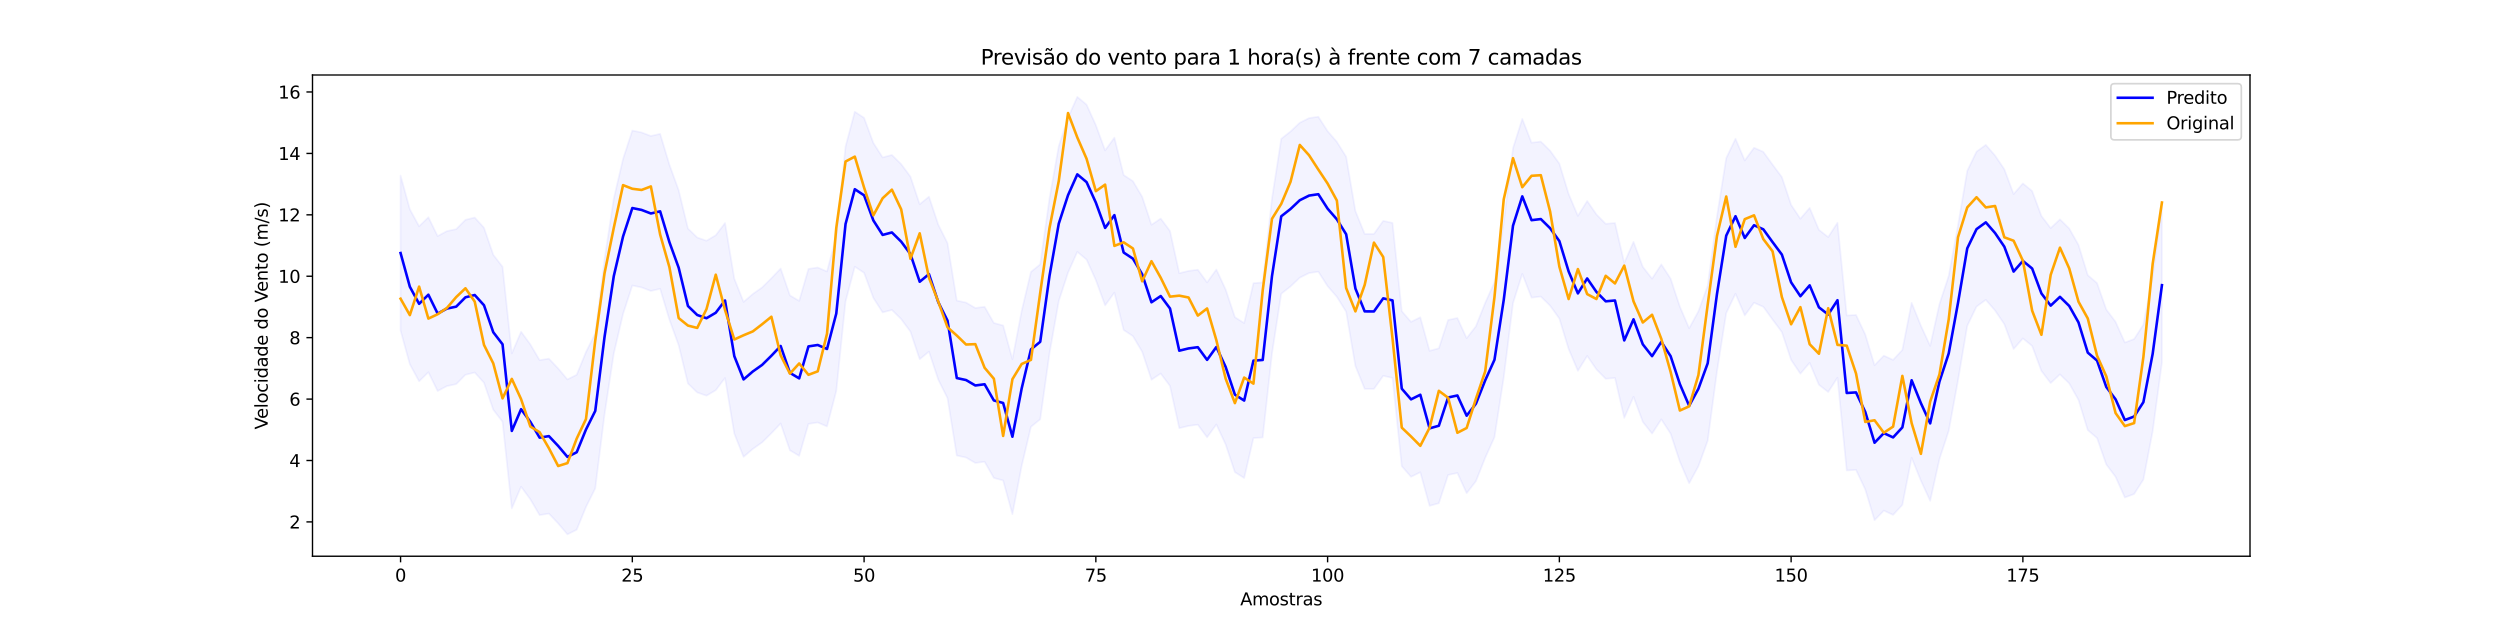 <?xml version="1.0" encoding="utf-8" standalone="no"?>
<!DOCTYPE svg PUBLIC "-//W3C//DTD SVG 1.1//EN"
  "http://www.w3.org/Graphics/SVG/1.1/DTD/svg11.dtd">
<svg xmlns:xlink="http://www.w3.org/1999/xlink" width="1440pt" height="360pt" viewBox="0 0 1440 360" xmlns="http://www.w3.org/2000/svg" version="1.1">
 <defs>
  <style type="text/css">*{stroke-linejoin: round; stroke-linecap: butt}</style>
 </defs>
 <g id="figure_1">
  <g id="patch_1">
   <path d="M 0 360 
L 1440 360 
L 1440 0 
L 0 0 
z
" style="fill: #ffffff"/>
  </g>
  <g id="axes_1">
   <g id="patch_2">
    <path d="M 180 320.4 
L 1296 320.4 
L 1296 43.2 
L 180 43.2 
z
" style="fill: #ffffff"/>
   </g>
   <g id="PolyCollection_1">
    <defs>
     <path id="m74718c15d7" d="M 230.727 -258.875 
L 230.727 -169.617 
L 236.067 -150.208 
L 241.407 -140.365 
L 246.746 -145.618 
L 252.086 -134.752 
L 257.426 -137.624 
L 262.766 -138.741 
L 268.105 -144.123 
L 273.445 -145.442 
L 278.785 -139.539 
L 284.124 -124.002 
L 289.464 -117.064 
L 294.804 -67.169 
L 300.144 -79.665 
L 305.483 -72.385 
L 310.823 -63.281 
L 316.163 -64.17 
L 321.502 -58.518 
L 326.842 -52.2 
L 332.182 -54.873 
L 337.522 -67.971 
L 342.861 -78.677 
L 348.201 -121.207 
L 353.541 -156.329 
L 358.88 -179.168 
L 364.22 -195.54 
L 369.56 -194.452 
L 374.9 -192.411 
L 380.239 -193.639 
L 385.579 -175.902 
L 390.919 -161.15 
L 396.258 -139.112 
L 401.598 -133.936 
L 406.938 -132.074 
L 412.278 -135.239 
L 417.617 -142.282 
L 422.957 -110.237 
L 428.297 -96.828 
L 433.636 -101.417 
L 438.976 -105.18 
L 444.316 -110.459 
L 449.656 -116.077 
L 454.995 -100.599 
L 460.335 -97.421 
L 465.675 -115.839 
L 471.014 -116.66 
L 476.354 -114.364 
L 481.694 -134.769 
L 487.033 -186.336 
L 492.373 -206.393 
L 497.713 -202.861 
L 503.053 -188.415 
L 508.392 -180.052 
L 513.732 -181.482 
L 519.072 -176.207 
L 524.411 -169.004 
L 529.751 -153.084 
L 535.091 -157.477 
L 540.431 -141.352 
L 545.77 -130.68 
L 551.11 -97.614 
L 556.45 -96.462 
L 561.789 -93.338 
L 567.129 -94.034 
L 572.469 -84.701 
L 577.809 -83.257 
L 583.148 -63.811 
L 588.488 -91.639 
L 593.828 -114.152 
L 599.167 -118.484 
L 604.507 -156.453 
L 609.847 -186.555 
L 615.187 -202.942 
L 620.526 -214.942 
L 625.866 -210.46 
L 631.206 -198.672 
L 636.545 -184.092 
L 641.885 -191.449 
L 647.225 -169.919 
L 652.565 -166.387 
L 657.904 -157.369 
L 663.244 -141.253 
L 668.584 -144.847 
L 673.923 -137.675 
L 679.263 -113.371 
L 684.603 -114.678 
L 689.943 -115.389 
L 695.282 -108.088 
L 700.622 -115.51 
L 705.962 -104.027 
L 711.301 -88.046 
L 716.641 -84.647 
L 721.981 -107.647 
L 727.321 -108.034 
L 732.66 -156.311 
L 738 -190.792 
L 743.34 -194.999 
L 748.679 -200.046 
L 754.019 -202.715 
L 759.359 -203.505 
L 764.699 -195.197 
L 770.038 -189.03 
L 775.378 -180.449 
L 780.718 -149.17 
L 786.057 -136.006 
L 791.397 -136.004 
L 796.737 -143.523 
L 802.077 -142.345 
L 807.416 -91.494 
L 812.756 -85.346 
L 818.096 -87.999 
L 823.435 -68.639 
L 828.775 -70.137 
L 834.115 -86.426 
L 839.455 -87.578 
L 844.794 -75.924 
L 850.134 -82.826 
L 855.474 -96.298 
L 860.813 -108.135 
L 866.153 -142.619 
L 871.493 -185.384 
L 876.833 -202.258 
L 882.172 -188.55 
L 887.512 -189.195 
L 892.852 -183.94 
L 898.191 -176.505 
L 903.531 -159.026 
L 908.871 -146.38 
L 914.211 -154.983 
L 919.55 -147.23 
L 924.89 -141.809 
L 930.23 -142.297 
L 935.569 -119.294 
L 940.909 -131.448 
L 946.249 -117.042 
L 951.589 -110.234 
L 956.928 -118.456 
L 962.268 -110.245 
L 967.608 -94.115 
L 972.947 -81.637 
L 978.287 -91.445 
L 983.627 -106.115 
L 988.967 -145.964 
L 994.306 -179.633 
L 999.646 -190.825 
L 1004.986 -178.298 
L 1010.325 -185.637 
L 1015.665 -183.29 
L 1021.005 -175.913 
L 1026.344 -168.747 
L 1031.684 -152.737 
L 1037.024 -144.749 
L 1042.364 -151.008 
L 1047.703 -138.347 
L 1053.043 -134.188 
L 1058.383 -142.442 
L 1063.722 -89.009 
L 1069.062 -89.346 
L 1074.402 -78.069 
L 1079.742 -60.355 
L 1085.081 -65.892 
L 1090.421 -63.426 
L 1095.761 -69.196 
L 1101.1 -96.343 
L 1106.44 -83.144 
L 1111.78 -71.507 
L 1117.12 -95.574 
L 1122.459 -111.803 
L 1127.799 -140.839 
L 1133.139 -172.322 
L 1138.478 -183.385 
L 1143.818 -187.296 
L 1149.158 -181.146 
L 1154.498 -173.265 
L 1159.837 -158.945 
L 1165.177 -165.081 
L 1170.517 -160.705 
L 1175.856 -146.358 
L 1181.196 -139.335 
L 1186.536 -144.383 
L 1191.876 -139.142 
L 1197.215 -129.651 
L 1202.555 -112.269 
L 1207.895 -107.689 
L 1213.234 -92.455 
L 1218.574 -85.346 
L 1223.914 -73.435 
L 1229.254 -75.451 
L 1234.593 -83.741 
L 1239.933 -111.568 
L 1245.273 -151.113 
L 1245.273 -240.371 
L 1245.273 -240.371 
L 1239.933 -200.826 
L 1234.593 -172.998 
L 1229.254 -164.709 
L 1223.914 -162.692 
L 1218.574 -174.604 
L 1213.234 -181.713 
L 1207.895 -196.946 
L 1202.555 -201.527 
L 1197.215 -218.909 
L 1191.876 -228.399 
L 1186.536 -233.64 
L 1181.196 -228.593 
L 1175.856 -235.616 
L 1170.517 -249.962 
L 1165.177 -254.339 
L 1159.837 -248.202 
L 1154.498 -262.522 
L 1149.158 -270.403 
L 1143.818 -276.553 
L 1138.478 -272.643 
L 1133.139 -261.579 
L 1127.799 -230.097 
L 1122.459 -201.061 
L 1117.12 -184.832 
L 1111.78 -160.765 
L 1106.44 -172.401 
L 1101.1 -185.601 
L 1095.761 -158.453 
L 1090.421 -152.684 
L 1085.081 -155.149 
L 1079.742 -149.613 
L 1074.402 -167.326 
L 1069.062 -178.603 
L 1063.722 -178.267 
L 1058.383 -231.7 
L 1053.043 -223.445 
L 1047.703 -227.604 
L 1042.364 -240.266 
L 1037.024 -234.006 
L 1031.684 -241.995 
L 1026.344 -258.005 
L 1021.005 -265.171 
L 1015.665 -272.547 
L 1010.325 -274.895 
L 1004.986 -267.556 
L 999.646 -280.083 
L 994.306 -268.891 
L 988.967 -235.221 
L 983.627 -195.372 
L 978.287 -180.702 
L 972.947 -170.894 
L 967.608 -183.373 
L 962.268 -199.503 
L 956.928 -207.713 
L 951.589 -199.491 
L 946.249 -206.299 
L 940.909 -220.705 
L 935.569 -208.552 
L 930.23 -231.554 
L 924.89 -231.067 
L 919.55 -236.488 
L 914.211 -244.24 
L 908.871 -235.638 
L 903.531 -248.284 
L 898.191 -265.762 
L 892.852 -273.198 
L 887.512 -278.453 
L 882.172 -277.808 
L 876.833 -291.516 
L 871.493 -274.642 
L 866.153 -231.877 
L 860.813 -197.392 
L 855.474 -185.556 
L 850.134 -172.083 
L 844.794 -165.182 
L 839.455 -176.835 
L 834.115 -175.684 
L 828.775 -159.394 
L 823.435 -157.897 
L 818.096 -177.257 
L 812.756 -174.603 
L 807.416 -180.752 
L 802.077 -231.603 
L 796.737 -232.781 
L 791.397 -225.262 
L 786.057 -225.263 
L 780.718 -238.427 
L 775.378 -269.707 
L 770.038 -278.287 
L 764.699 -284.455 
L 759.359 -292.763 
L 754.019 -291.973 
L 748.679 -289.303 
L 743.34 -284.257 
L 738 -280.049 
L 732.66 -245.569 
L 727.321 -197.291 
L 721.981 -196.904 
L 716.641 -173.904 
L 711.301 -177.303 
L 705.962 -193.285 
L 700.622 -204.767 
L 695.282 -197.346 
L 689.943 -204.646 
L 684.603 -203.935 
L 679.263 -202.628 
L 673.923 -226.933 
L 668.584 -234.104 
L 663.244 -230.51 
L 657.904 -246.627 
L 652.565 -255.644 
L 647.225 -259.177 
L 641.885 -280.707 
L 636.545 -273.349 
L 631.206 -287.93 
L 625.866 -299.718 
L 620.526 -304.2 
L 615.187 -292.199 
L 609.847 -275.813 
L 604.507 -245.711 
L 599.167 -207.742 
L 593.828 -203.41 
L 588.488 -180.896 
L 583.148 -153.069 
L 577.809 -172.514 
L 572.469 -173.959 
L 567.129 -183.292 
L 561.789 -182.595 
L 556.45 -185.72 
L 551.11 -186.872 
L 545.77 -219.938 
L 540.431 -230.609 
L 535.091 -246.734 
L 529.751 -242.342 
L 524.411 -258.262 
L 519.072 -265.465 
L 513.732 -270.739 
L 508.392 -269.309 
L 503.053 -277.673 
L 497.713 -292.119 
L 492.373 -295.651 
L 487.033 -275.593 
L 481.694 -224.026 
L 476.354 -203.621 
L 471.014 -205.918 
L 465.675 -205.096 
L 460.335 -186.679 
L 454.995 -189.857 
L 449.656 -205.334 
L 444.316 -199.716 
L 438.976 -194.438 
L 433.636 -190.675 
L 428.297 -186.085 
L 422.957 -199.494 
L 417.617 -231.539 
L 412.278 -224.496 
L 406.938 -221.332 
L 401.598 -223.194 
L 396.258 -228.37 
L 390.919 -250.407 
L 385.579 -265.159 
L 380.239 -282.897 
L 374.9 -281.669 
L 369.56 -283.709 
L 364.22 -284.798 
L 358.88 -268.426 
L 353.541 -245.587 
L 348.201 -210.464 
L 342.861 -167.935 
L 337.522 -157.228 
L 332.182 -144.13 
L 326.842 -141.458 
L 321.502 -147.776 
L 316.163 -153.427 
L 310.823 -152.538 
L 305.483 -161.642 
L 300.144 -168.923 
L 294.804 -156.427 
L 289.464 -206.322 
L 284.124 -213.259 
L 278.785 -228.797 
L 273.445 -234.699 
L 268.105 -233.381 
L 262.766 -227.999 
L 257.426 -226.881 
L 252.086 -224.01 
L 246.746 -234.876 
L 241.407 -229.623 
L 236.067 -239.465 
L 230.727 -258.875 
z
" style="stroke: #0000ff; stroke-opacity: 0.05"/>
    </defs>
    <g clip-path="url(#pd157a2a452)">
     <use xlink:href="#m74718c15d7" x="0" y="360" style="fill: #0000ff; fill-opacity: 0.05; stroke: #0000ff; stroke-opacity: 0.05"/>
    </g>
   </g>
   <g id="matplotlib.axis_1">
    <g id="xtick_1">
     <g id="line2d_1">
      <defs>
       <path id="m567e92bf12" d="M 0 0 
L 0 3.5 
" style="stroke: #000000; stroke-width: 0.8"/>
      </defs>
      <g>
       <use xlink:href="#m567e92bf12" x="230.727" y="320.4" style="stroke: #000000; stroke-width: 0.8"/>
      </g>
     </g>
     <g id="text_1">
      <!-- 0 -->
      <g transform="translate(227.546 334.998) scale(0.1 -0.1)">
       <defs>
        <path id="DejaVuSans-30" d="M 2034 4250 
Q 1547 4250 1301 3770 
Q 1056 3291 1056 2328 
Q 1056 1369 1301 889 
Q 1547 409 2034 409 
Q 2525 409 2770 889 
Q 3016 1369 3016 2328 
Q 3016 3291 2770 3770 
Q 2525 4250 2034 4250 
z
M 2034 4750 
Q 2819 4750 3233 4129 
Q 3647 3509 3647 2328 
Q 3647 1150 3233 529 
Q 2819 -91 2034 -91 
Q 1250 -91 836 529 
Q 422 1150 422 2328 
Q 422 3509 836 4129 
Q 1250 4750 2034 4750 
z
" transform="scale(0.016)"/>
       </defs>
       <use xlink:href="#DejaVuSans-30"/>
      </g>
     </g>
    </g>
    <g id="xtick_2">
     <g id="line2d_2">
      <g>
       <use xlink:href="#m567e92bf12" x="364.22" y="320.4" style="stroke: #000000; stroke-width: 0.8"/>
      </g>
     </g>
     <g id="text_2">
      <!-- 25 -->
      <g transform="translate(357.858 334.998) scale(0.1 -0.1)">
       <defs>
        <path id="DejaVuSans-32" d="M 1228 531 
L 3431 531 
L 3431 0 
L 469 0 
L 469 531 
Q 828 903 1448 1529 
Q 2069 2156 2228 2338 
Q 2531 2678 2651 2914 
Q 2772 3150 2772 3378 
Q 2772 3750 2511 3984 
Q 2250 4219 1831 4219 
Q 1534 4219 1204 4116 
Q 875 4013 500 3803 
L 500 4441 
Q 881 4594 1212 4672 
Q 1544 4750 1819 4750 
Q 2544 4750 2975 4387 
Q 3406 4025 3406 3419 
Q 3406 3131 3298 2873 
Q 3191 2616 2906 2266 
Q 2828 2175 2409 1742 
Q 1991 1309 1228 531 
z
" transform="scale(0.016)"/>
        <path id="DejaVuSans-35" d="M 691 4666 
L 3169 4666 
L 3169 4134 
L 1269 4134 
L 1269 2991 
Q 1406 3038 1543 3061 
Q 1681 3084 1819 3084 
Q 2600 3084 3056 2656 
Q 3513 2228 3513 1497 
Q 3513 744 3044 326 
Q 2575 -91 1722 -91 
Q 1428 -91 1123 -41 
Q 819 9 494 109 
L 494 744 
Q 775 591 1075 516 
Q 1375 441 1709 441 
Q 2250 441 2565 725 
Q 2881 1009 2881 1497 
Q 2881 1984 2565 2268 
Q 2250 2553 1709 2553 
Q 1456 2553 1204 2497 
Q 953 2441 691 2322 
L 691 4666 
z
" transform="scale(0.016)"/>
       </defs>
       <use xlink:href="#DejaVuSans-32"/>
       <use xlink:href="#DejaVuSans-35" x="63.623"/>
      </g>
     </g>
    </g>
    <g id="xtick_3">
     <g id="line2d_3">
      <g>
       <use xlink:href="#m567e92bf12" x="497.713" y="320.4" style="stroke: #000000; stroke-width: 0.8"/>
      </g>
     </g>
     <g id="text_3">
      <!-- 50 -->
      <g transform="translate(491.35 334.998) scale(0.1 -0.1)">
       <use xlink:href="#DejaVuSans-35"/>
       <use xlink:href="#DejaVuSans-30" x="63.623"/>
      </g>
     </g>
    </g>
    <g id="xtick_4">
     <g id="line2d_4">
      <g>
       <use xlink:href="#m567e92bf12" x="631.206" y="320.4" style="stroke: #000000; stroke-width: 0.8"/>
      </g>
     </g>
     <g id="text_4">
      <!-- 75 -->
      <g transform="translate(624.843 334.998) scale(0.1 -0.1)">
       <defs>
        <path id="DejaVuSans-37" d="M 525 4666 
L 3525 4666 
L 3525 4397 
L 1831 0 
L 1172 0 
L 2766 4134 
L 525 4134 
L 525 4666 
z
" transform="scale(0.016)"/>
       </defs>
       <use xlink:href="#DejaVuSans-37"/>
       <use xlink:href="#DejaVuSans-35" x="63.623"/>
      </g>
     </g>
    </g>
    <g id="xtick_5">
     <g id="line2d_5">
      <g>
       <use xlink:href="#m567e92bf12" x="764.699" y="320.4" style="stroke: #000000; stroke-width: 0.8"/>
      </g>
     </g>
     <g id="text_5">
      <!-- 100 -->
      <g transform="translate(755.155 334.998) scale(0.1 -0.1)">
       <defs>
        <path id="DejaVuSans-31" d="M 794 531 
L 1825 531 
L 1825 4091 
L 703 3866 
L 703 4441 
L 1819 4666 
L 2450 4666 
L 2450 531 
L 3481 531 
L 3481 0 
L 794 0 
L 794 531 
z
" transform="scale(0.016)"/>
       </defs>
       <use xlink:href="#DejaVuSans-31"/>
       <use xlink:href="#DejaVuSans-30" x="63.623"/>
       <use xlink:href="#DejaVuSans-30" x="127.246"/>
      </g>
     </g>
    </g>
    <g id="xtick_6">
     <g id="line2d_6">
      <g>
       <use xlink:href="#m567e92bf12" x="898.191" y="320.4" style="stroke: #000000; stroke-width: 0.8"/>
      </g>
     </g>
     <g id="text_6">
      <!-- 125 -->
      <g transform="translate(888.648 334.998) scale(0.1 -0.1)">
       <use xlink:href="#DejaVuSans-31"/>
       <use xlink:href="#DejaVuSans-32" x="63.623"/>
       <use xlink:href="#DejaVuSans-35" x="127.246"/>
      </g>
     </g>
    </g>
    <g id="xtick_7">
     <g id="line2d_7">
      <g>
       <use xlink:href="#m567e92bf12" x="1031.684" y="320.4" style="stroke: #000000; stroke-width: 0.8"/>
      </g>
     </g>
     <g id="text_7">
      <!-- 150 -->
      <g transform="translate(1022.14 334.998) scale(0.1 -0.1)">
       <use xlink:href="#DejaVuSans-31"/>
       <use xlink:href="#DejaVuSans-35" x="63.623"/>
       <use xlink:href="#DejaVuSans-30" x="127.246"/>
      </g>
     </g>
    </g>
    <g id="xtick_8">
     <g id="line2d_8">
      <g>
       <use xlink:href="#m567e92bf12" x="1165.177" y="320.4" style="stroke: #000000; stroke-width: 0.8"/>
      </g>
     </g>
     <g id="text_8">
      <!-- 175 -->
      <g transform="translate(1155.633 334.998) scale(0.1 -0.1)">
       <use xlink:href="#DejaVuSans-31"/>
       <use xlink:href="#DejaVuSans-37" x="63.623"/>
       <use xlink:href="#DejaVuSans-35" x="127.246"/>
      </g>
     </g>
    </g>
    <g id="text_9">
     <!-- Amostras -->
     <g transform="translate(714.361 348.677) scale(0.1 -0.1)">
      <defs>
       <path id="DejaVuSans-41" d="M 2188 4044 
L 1331 1722 
L 3047 1722 
L 2188 4044 
z
M 1831 4666 
L 2547 4666 
L 4325 0 
L 3669 0 
L 3244 1197 
L 1141 1197 
L 716 0 
L 50 0 
L 1831 4666 
z
" transform="scale(0.016)"/>
       <path id="DejaVuSans-6d" d="M 3328 2828 
Q 3544 3216 3844 3400 
Q 4144 3584 4550 3584 
Q 5097 3584 5394 3201 
Q 5691 2819 5691 2113 
L 5691 0 
L 5113 0 
L 5113 2094 
Q 5113 2597 4934 2840 
Q 4756 3084 4391 3084 
Q 3944 3084 3684 2787 
Q 3425 2491 3425 1978 
L 3425 0 
L 2847 0 
L 2847 2094 
Q 2847 2600 2669 2842 
Q 2491 3084 2119 3084 
Q 1678 3084 1418 2786 
Q 1159 2488 1159 1978 
L 1159 0 
L 581 0 
L 581 3500 
L 1159 3500 
L 1159 2956 
Q 1356 3278 1631 3431 
Q 1906 3584 2284 3584 
Q 2666 3584 2933 3390 
Q 3200 3197 3328 2828 
z
" transform="scale(0.016)"/>
       <path id="DejaVuSans-6f" d="M 1959 3097 
Q 1497 3097 1228 2736 
Q 959 2375 959 1747 
Q 959 1119 1226 758 
Q 1494 397 1959 397 
Q 2419 397 2687 759 
Q 2956 1122 2956 1747 
Q 2956 2369 2687 2733 
Q 2419 3097 1959 3097 
z
M 1959 3584 
Q 2709 3584 3137 3096 
Q 3566 2609 3566 1747 
Q 3566 888 3137 398 
Q 2709 -91 1959 -91 
Q 1206 -91 779 398 
Q 353 888 353 1747 
Q 353 2609 779 3096 
Q 1206 3584 1959 3584 
z
" transform="scale(0.016)"/>
       <path id="DejaVuSans-73" d="M 2834 3397 
L 2834 2853 
Q 2591 2978 2328 3040 
Q 2066 3103 1784 3103 
Q 1356 3103 1142 2972 
Q 928 2841 928 2578 
Q 928 2378 1081 2264 
Q 1234 2150 1697 2047 
L 1894 2003 
Q 2506 1872 2764 1633 
Q 3022 1394 3022 966 
Q 3022 478 2636 193 
Q 2250 -91 1575 -91 
Q 1294 -91 989 -36 
Q 684 19 347 128 
L 347 722 
Q 666 556 975 473 
Q 1284 391 1588 391 
Q 1994 391 2212 530 
Q 2431 669 2431 922 
Q 2431 1156 2273 1281 
Q 2116 1406 1581 1522 
L 1381 1569 
Q 847 1681 609 1914 
Q 372 2147 372 2553 
Q 372 3047 722 3315 
Q 1072 3584 1716 3584 
Q 2034 3584 2315 3537 
Q 2597 3491 2834 3397 
z
" transform="scale(0.016)"/>
       <path id="DejaVuSans-74" d="M 1172 4494 
L 1172 3500 
L 2356 3500 
L 2356 3053 
L 1172 3053 
L 1172 1153 
Q 1172 725 1289 603 
Q 1406 481 1766 481 
L 2356 481 
L 2356 0 
L 1766 0 
Q 1100 0 847 248 
Q 594 497 594 1153 
L 594 3053 
L 172 3053 
L 172 3500 
L 594 3500 
L 594 4494 
L 1172 4494 
z
" transform="scale(0.016)"/>
       <path id="DejaVuSans-72" d="M 2631 2963 
Q 2534 3019 2420 3045 
Q 2306 3072 2169 3072 
Q 1681 3072 1420 2755 
Q 1159 2438 1159 1844 
L 1159 0 
L 581 0 
L 581 3500 
L 1159 3500 
L 1159 2956 
Q 1341 3275 1631 3429 
Q 1922 3584 2338 3584 
Q 2397 3584 2469 3576 
Q 2541 3569 2628 3553 
L 2631 2963 
z
" transform="scale(0.016)"/>
       <path id="DejaVuSans-61" d="M 2194 1759 
Q 1497 1759 1228 1600 
Q 959 1441 959 1056 
Q 959 750 1161 570 
Q 1363 391 1709 391 
Q 2188 391 2477 730 
Q 2766 1069 2766 1631 
L 2766 1759 
L 2194 1759 
z
M 3341 1997 
L 3341 0 
L 2766 0 
L 2766 531 
Q 2569 213 2275 61 
Q 1981 -91 1556 -91 
Q 1019 -91 701 211 
Q 384 513 384 1019 
Q 384 1609 779 1909 
Q 1175 2209 1959 2209 
L 2766 2209 
L 2766 2266 
Q 2766 2663 2505 2880 
Q 2244 3097 1772 3097 
Q 1472 3097 1187 3025 
Q 903 2953 641 2809 
L 641 3341 
Q 956 3463 1253 3523 
Q 1550 3584 1831 3584 
Q 2591 3584 2966 3190 
Q 3341 2797 3341 1997 
z
" transform="scale(0.016)"/>
      </defs>
      <use xlink:href="#DejaVuSans-41"/>
      <use xlink:href="#DejaVuSans-6d" x="68.408"/>
      <use xlink:href="#DejaVuSans-6f" x="165.82"/>
      <use xlink:href="#DejaVuSans-73" x="227.002"/>
      <use xlink:href="#DejaVuSans-74" x="279.102"/>
      <use xlink:href="#DejaVuSans-72" x="318.311"/>
      <use xlink:href="#DejaVuSans-61" x="359.424"/>
      <use xlink:href="#DejaVuSans-73" x="420.703"/>
     </g>
    </g>
   </g>
   <g id="matplotlib.axis_2">
    <g id="ytick_1">
     <g id="line2d_9">
      <defs>
       <path id="m1d4cd5aa69" d="M 0 0 
L -3.5 0 
" style="stroke: #000000; stroke-width: 0.8"/>
      </defs>
      <g>
       <use xlink:href="#m1d4cd5aa69" x="180" y="300.618" style="stroke: #000000; stroke-width: 0.8"/>
      </g>
     </g>
     <g id="text_10">
      <!-- 2 -->
      <g transform="translate(166.637 304.417) scale(0.1 -0.1)">
       <use xlink:href="#DejaVuSans-32"/>
      </g>
     </g>
    </g>
    <g id="ytick_2">
     <g id="line2d_10">
      <g>
       <use xlink:href="#m1d4cd5aa69" x="180" y="265.242" style="stroke: #000000; stroke-width: 0.8"/>
      </g>
     </g>
     <g id="text_11">
      <!-- 4 -->
      <g transform="translate(166.637 269.041) scale(0.1 -0.1)">
       <defs>
        <path id="DejaVuSans-34" d="M 2419 4116 
L 825 1625 
L 2419 1625 
L 2419 4116 
z
M 2253 4666 
L 3047 4666 
L 3047 1625 
L 3713 1625 
L 3713 1100 
L 3047 1100 
L 3047 0 
L 2419 0 
L 2419 1100 
L 313 1100 
L 313 1709 
L 2253 4666 
z
" transform="scale(0.016)"/>
       </defs>
       <use xlink:href="#DejaVuSans-34"/>
      </g>
     </g>
    </g>
    <g id="ytick_3">
     <g id="line2d_11">
      <g>
       <use xlink:href="#m1d4cd5aa69" x="180" y="229.866" style="stroke: #000000; stroke-width: 0.8"/>
      </g>
     </g>
     <g id="text_12">
      <!-- 6 -->
      <g transform="translate(166.637 233.665) scale(0.1 -0.1)">
       <defs>
        <path id="DejaVuSans-36" d="M 2113 2584 
Q 1688 2584 1439 2293 
Q 1191 2003 1191 1497 
Q 1191 994 1439 701 
Q 1688 409 2113 409 
Q 2538 409 2786 701 
Q 3034 994 3034 1497 
Q 3034 2003 2786 2293 
Q 2538 2584 2113 2584 
z
M 3366 4563 
L 3366 3988 
Q 3128 4100 2886 4159 
Q 2644 4219 2406 4219 
Q 1781 4219 1451 3797 
Q 1122 3375 1075 2522 
Q 1259 2794 1537 2939 
Q 1816 3084 2150 3084 
Q 2853 3084 3261 2657 
Q 3669 2231 3669 1497 
Q 3669 778 3244 343 
Q 2819 -91 2113 -91 
Q 1303 -91 875 529 
Q 447 1150 447 2328 
Q 447 3434 972 4092 
Q 1497 4750 2381 4750 
Q 2619 4750 2861 4703 
Q 3103 4656 3366 4563 
z
" transform="scale(0.016)"/>
       </defs>
       <use xlink:href="#DejaVuSans-36"/>
      </g>
     </g>
    </g>
    <g id="ytick_4">
     <g id="line2d_12">
      <g>
       <use xlink:href="#m1d4cd5aa69" x="180" y="194.489" style="stroke: #000000; stroke-width: 0.8"/>
      </g>
     </g>
     <g id="text_13">
      <!-- 8 -->
      <g transform="translate(166.637 198.289) scale(0.1 -0.1)">
       <defs>
        <path id="DejaVuSans-38" d="M 2034 2216 
Q 1584 2216 1326 1975 
Q 1069 1734 1069 1313 
Q 1069 891 1326 650 
Q 1584 409 2034 409 
Q 2484 409 2743 651 
Q 3003 894 3003 1313 
Q 3003 1734 2745 1975 
Q 2488 2216 2034 2216 
z
M 1403 2484 
Q 997 2584 770 2862 
Q 544 3141 544 3541 
Q 544 4100 942 4425 
Q 1341 4750 2034 4750 
Q 2731 4750 3128 4425 
Q 3525 4100 3525 3541 
Q 3525 3141 3298 2862 
Q 3072 2584 2669 2484 
Q 3125 2378 3379 2068 
Q 3634 1759 3634 1313 
Q 3634 634 3220 271 
Q 2806 -91 2034 -91 
Q 1263 -91 848 271 
Q 434 634 434 1313 
Q 434 1759 690 2068 
Q 947 2378 1403 2484 
z
M 1172 3481 
Q 1172 3119 1398 2916 
Q 1625 2713 2034 2713 
Q 2441 2713 2670 2916 
Q 2900 3119 2900 3481 
Q 2900 3844 2670 4047 
Q 2441 4250 2034 4250 
Q 1625 4250 1398 4047 
Q 1172 3844 1172 3481 
z
" transform="scale(0.016)"/>
       </defs>
       <use xlink:href="#DejaVuSans-38"/>
      </g>
     </g>
    </g>
    <g id="ytick_5">
     <g id="line2d_13">
      <g>
       <use xlink:href="#m1d4cd5aa69" x="180" y="159.113" style="stroke: #000000; stroke-width: 0.8"/>
      </g>
     </g>
     <g id="text_14">
      <!-- 10 -->
      <g transform="translate(160.275 162.912) scale(0.1 -0.1)">
       <use xlink:href="#DejaVuSans-31"/>
       <use xlink:href="#DejaVuSans-30" x="63.623"/>
      </g>
     </g>
    </g>
    <g id="ytick_6">
     <g id="line2d_14">
      <g>
       <use xlink:href="#m1d4cd5aa69" x="180" y="123.737" style="stroke: #000000; stroke-width: 0.8"/>
      </g>
     </g>
     <g id="text_15">
      <!-- 12 -->
      <g transform="translate(160.275 127.536) scale(0.1 -0.1)">
       <use xlink:href="#DejaVuSans-31"/>
       <use xlink:href="#DejaVuSans-32" x="63.623"/>
      </g>
     </g>
    </g>
    <g id="ytick_7">
     <g id="line2d_15">
      <g>
       <use xlink:href="#m1d4cd5aa69" x="180" y="88.361" style="stroke: #000000; stroke-width: 0.8"/>
      </g>
     </g>
     <g id="text_16">
      <!-- 14 -->
      <g transform="translate(160.275 92.16) scale(0.1 -0.1)">
       <use xlink:href="#DejaVuSans-31"/>
       <use xlink:href="#DejaVuSans-34" x="63.623"/>
      </g>
     </g>
    </g>
    <g id="ytick_8">
     <g id="line2d_16">
      <g>
       <use xlink:href="#m1d4cd5aa69" x="180" y="52.985" style="stroke: #000000; stroke-width: 0.8"/>
      </g>
     </g>
     <g id="text_17">
      <!-- 16 -->
      <g transform="translate(160.275 56.784) scale(0.1 -0.1)">
       <use xlink:href="#DejaVuSans-31"/>
       <use xlink:href="#DejaVuSans-36" x="63.623"/>
      </g>
     </g>
    </g>
    <g id="text_18">
     <!-- Velocidade do Vento (m/s) -->
     <g transform="translate(154.195 247.345) rotate(-90) scale(0.1 -0.1)">
      <defs>
       <path id="DejaVuSans-56" d="M 1831 0 
L 50 4666 
L 709 4666 
L 2188 738 
L 3669 4666 
L 4325 4666 
L 2547 0 
L 1831 0 
z
" transform="scale(0.016)"/>
       <path id="DejaVuSans-65" d="M 3597 1894 
L 3597 1613 
L 953 1613 
Q 991 1019 1311 708 
Q 1631 397 2203 397 
Q 2534 397 2845 478 
Q 3156 559 3463 722 
L 3463 178 
Q 3153 47 2828 -22 
Q 2503 -91 2169 -91 
Q 1331 -91 842 396 
Q 353 884 353 1716 
Q 353 2575 817 3079 
Q 1281 3584 2069 3584 
Q 2775 3584 3186 3129 
Q 3597 2675 3597 1894 
z
M 3022 2063 
Q 3016 2534 2758 2815 
Q 2500 3097 2075 3097 
Q 1594 3097 1305 2825 
Q 1016 2553 972 2059 
L 3022 2063 
z
" transform="scale(0.016)"/>
       <path id="DejaVuSans-6c" d="M 603 4863 
L 1178 4863 
L 1178 0 
L 603 0 
L 603 4863 
z
" transform="scale(0.016)"/>
       <path id="DejaVuSans-63" d="M 3122 3366 
L 3122 2828 
Q 2878 2963 2633 3030 
Q 2388 3097 2138 3097 
Q 1578 3097 1268 2742 
Q 959 2388 959 1747 
Q 959 1106 1268 751 
Q 1578 397 2138 397 
Q 2388 397 2633 464 
Q 2878 531 3122 666 
L 3122 134 
Q 2881 22 2623 -34 
Q 2366 -91 2075 -91 
Q 1284 -91 818 406 
Q 353 903 353 1747 
Q 353 2603 823 3093 
Q 1294 3584 2113 3584 
Q 2378 3584 2631 3529 
Q 2884 3475 3122 3366 
z
" transform="scale(0.016)"/>
       <path id="DejaVuSans-69" d="M 603 3500 
L 1178 3500 
L 1178 0 
L 603 0 
L 603 3500 
z
M 603 4863 
L 1178 4863 
L 1178 4134 
L 603 4134 
L 603 4863 
z
" transform="scale(0.016)"/>
       <path id="DejaVuSans-64" d="M 2906 2969 
L 2906 4863 
L 3481 4863 
L 3481 0 
L 2906 0 
L 2906 525 
Q 2725 213 2448 61 
Q 2172 -91 1784 -91 
Q 1150 -91 751 415 
Q 353 922 353 1747 
Q 353 2572 751 3078 
Q 1150 3584 1784 3584 
Q 2172 3584 2448 3432 
Q 2725 3281 2906 2969 
z
M 947 1747 
Q 947 1113 1208 752 
Q 1469 391 1925 391 
Q 2381 391 2643 752 
Q 2906 1113 2906 1747 
Q 2906 2381 2643 2742 
Q 2381 3103 1925 3103 
Q 1469 3103 1208 2742 
Q 947 2381 947 1747 
z
" transform="scale(0.016)"/>
       <path id="DejaVuSans-20" transform="scale(0.016)"/>
       <path id="DejaVuSans-6e" d="M 3513 2113 
L 3513 0 
L 2938 0 
L 2938 2094 
Q 2938 2591 2744 2837 
Q 2550 3084 2163 3084 
Q 1697 3084 1428 2787 
Q 1159 2491 1159 1978 
L 1159 0 
L 581 0 
L 581 3500 
L 1159 3500 
L 1159 2956 
Q 1366 3272 1645 3428 
Q 1925 3584 2291 3584 
Q 2894 3584 3203 3211 
Q 3513 2838 3513 2113 
z
" transform="scale(0.016)"/>
       <path id="DejaVuSans-28" d="M 1984 4856 
Q 1566 4138 1362 3434 
Q 1159 2731 1159 2009 
Q 1159 1288 1364 580 
Q 1569 -128 1984 -844 
L 1484 -844 
Q 1016 -109 783 600 
Q 550 1309 550 2009 
Q 550 2706 781 3412 
Q 1013 4119 1484 4856 
L 1984 4856 
z
" transform="scale(0.016)"/>
       <path id="DejaVuSans-2f" d="M 1625 4666 
L 2156 4666 
L 531 -594 
L 0 -594 
L 1625 4666 
z
" transform="scale(0.016)"/>
       <path id="DejaVuSans-29" d="M 513 4856 
L 1013 4856 
Q 1481 4119 1714 3412 
Q 1947 2706 1947 2009 
Q 1947 1309 1714 600 
Q 1481 -109 1013 -844 
L 513 -844 
Q 928 -128 1133 580 
Q 1338 1288 1338 2009 
Q 1338 2731 1133 3434 
Q 928 4138 513 4856 
z
" transform="scale(0.016)"/>
      </defs>
      <use xlink:href="#DejaVuSans-56"/>
      <use xlink:href="#DejaVuSans-65" x="60.658"/>
      <use xlink:href="#DejaVuSans-6c" x="122.182"/>
      <use xlink:href="#DejaVuSans-6f" x="149.965"/>
      <use xlink:href="#DejaVuSans-63" x="211.146"/>
      <use xlink:href="#DejaVuSans-69" x="266.127"/>
      <use xlink:href="#DejaVuSans-64" x="293.91"/>
      <use xlink:href="#DejaVuSans-61" x="357.387"/>
      <use xlink:href="#DejaVuSans-64" x="418.666"/>
      <use xlink:href="#DejaVuSans-65" x="482.143"/>
      <use xlink:href="#DejaVuSans-20" x="543.666"/>
      <use xlink:href="#DejaVuSans-64" x="575.453"/>
      <use xlink:href="#DejaVuSans-6f" x="638.93"/>
      <use xlink:href="#DejaVuSans-20" x="700.111"/>
      <use xlink:href="#DejaVuSans-56" x="731.898"/>
      <use xlink:href="#DejaVuSans-65" x="792.557"/>
      <use xlink:href="#DejaVuSans-6e" x="854.08"/>
      <use xlink:href="#DejaVuSans-74" x="917.459"/>
      <use xlink:href="#DejaVuSans-6f" x="956.668"/>
      <use xlink:href="#DejaVuSans-20" x="1017.85"/>
      <use xlink:href="#DejaVuSans-28" x="1049.637"/>
      <use xlink:href="#DejaVuSans-6d" x="1088.65"/>
      <use xlink:href="#DejaVuSans-2f" x="1186.062"/>
      <use xlink:href="#DejaVuSans-73" x="1219.754"/>
      <use xlink:href="#DejaVuSans-29" x="1271.854"/>
     </g>
    </g>
   </g>
   <g id="line2d_17">
    <path d="M 230.727 145.754 
L 236.067 165.163 
L 241.407 175.006 
L 246.746 169.753 
L 252.086 180.619 
L 257.426 177.747 
L 262.766 176.63 
L 268.105 171.248 
L 273.445 169.929 
L 278.785 175.832 
L 284.124 191.369 
L 289.464 198.307 
L 294.804 248.202 
L 300.144 235.706 
L 305.483 242.987 
L 310.823 252.09 
L 316.163 251.201 
L 321.502 256.853 
L 326.842 263.171 
L 332.182 260.498 
L 337.522 247.4 
L 342.861 236.694 
L 348.201 194.164 
L 353.541 159.042 
L 358.88 136.203 
L 364.22 119.831 
L 369.56 120.92 
L 374.9 122.96 
L 380.239 121.732 
L 385.579 139.469 
L 390.919 154.221 
L 396.258 176.259 
L 401.598 181.435 
L 406.938 183.297 
L 412.278 180.132 
L 417.617 173.09 
L 422.957 205.135 
L 428.297 218.544 
L 433.636 213.954 
L 438.976 210.191 
L 444.316 204.912 
L 449.656 199.295 
L 454.995 214.772 
L 460.335 217.95 
L 465.675 199.533 
L 471.014 198.711 
L 476.354 201.008 
L 481.694 180.602 
L 487.033 129.036 
L 492.373 108.978 
L 497.713 112.51 
L 503.053 126.956 
L 508.392 135.32 
L 513.732 133.89 
L 519.072 139.164 
L 524.411 146.367 
L 529.751 162.287 
L 535.091 157.895 
L 540.431 174.02 
L 545.77 184.691 
L 551.11 217.757 
L 556.45 218.909 
L 561.789 222.034 
L 567.129 221.337 
L 572.469 230.67 
L 577.809 232.115 
L 583.148 251.56 
L 588.488 223.732 
L 593.828 201.219 
L 599.167 196.887 
L 604.507 158.918 
L 609.847 128.816 
L 615.187 112.429 
L 620.526 100.429 
L 625.866 104.911 
L 631.206 116.699 
L 636.545 131.279 
L 641.885 123.922 
L 647.225 145.452 
L 652.565 148.984 
L 657.904 158.002 
L 663.244 174.118 
L 668.584 170.525 
L 673.923 177.696 
L 679.263 202 
L 684.603 200.693 
L 689.943 199.982 
L 695.282 207.283 
L 700.622 199.862 
L 705.962 211.344 
L 711.301 227.325 
L 716.641 230.724 
L 721.981 207.724 
L 727.321 207.337 
L 732.66 159.06 
L 738 124.58 
L 743.34 120.372 
L 748.679 115.326 
L 754.019 112.656 
L 759.359 111.866 
L 764.699 120.174 
L 770.038 126.342 
L 775.378 134.922 
L 780.718 166.201 
L 786.057 179.365 
L 791.397 179.367 
L 796.737 171.848 
L 802.077 173.026 
L 807.416 223.877 
L 812.756 230.025 
L 818.096 227.372 
L 823.435 246.732 
L 828.775 245.234 
L 834.115 228.945 
L 839.455 227.794 
L 844.794 239.447 
L 850.134 232.545 
L 855.474 219.073 
L 860.813 207.237 
L 866.153 172.752 
L 871.493 129.987 
L 876.833 113.113 
L 882.172 126.821 
L 887.512 126.176 
L 892.852 131.431 
L 898.191 138.867 
L 903.531 156.345 
L 908.871 168.991 
L 914.211 160.389 
L 919.55 168.141 
L 924.89 173.562 
L 930.23 173.074 
L 935.569 196.077 
L 940.909 183.924 
L 946.249 198.329 
L 951.589 205.137 
L 956.928 196.915 
L 962.268 205.126 
L 967.608 221.256 
L 972.947 233.734 
L 978.287 223.926 
L 983.627 209.256 
L 988.967 169.408 
L 994.306 135.738 
L 999.646 124.546 
L 1004.986 137.073 
L 1010.325 129.734 
L 1015.665 132.082 
L 1021.005 139.458 
L 1026.344 146.624 
L 1031.684 162.634 
L 1037.024 170.622 
L 1042.364 164.363 
L 1047.703 177.024 
L 1053.043 181.184 
L 1058.383 172.929 
L 1063.722 226.362 
L 1069.062 226.026 
L 1074.402 237.302 
L 1079.742 255.016 
L 1085.081 249.479 
L 1090.421 251.945 
L 1095.761 246.175 
L 1101.1 219.028 
L 1106.44 232.227 
L 1111.78 243.864 
L 1117.12 219.797 
L 1122.459 203.568 
L 1127.799 174.532 
L 1133.139 143.049 
L 1138.478 131.986 
L 1143.818 128.076 
L 1149.158 134.225 
L 1154.498 142.107 
L 1159.837 156.426 
L 1165.177 150.29 
L 1170.517 154.667 
L 1175.856 169.013 
L 1181.196 176.036 
L 1186.536 170.988 
L 1191.876 176.229 
L 1197.215 185.72 
L 1202.555 203.102 
L 1207.895 207.682 
L 1213.234 222.916 
L 1218.574 230.025 
L 1223.914 241.937 
L 1229.254 239.92 
L 1234.593 231.63 
L 1239.933 203.803 
L 1245.273 164.258 
L 1245.273 164.258 
" clip-path="url(#pd157a2a452)" style="fill: none; stroke: #0000ff; stroke-width: 1.5; stroke-linecap: square"/>
   </g>
   <g id="line2d_18">
    <path d="M 230.727 172.055 
L 236.067 181.499 
L 241.407 165.088 
L 246.746 183.513 
L 252.086 181.007 
L 257.426 177.371 
L 262.766 171.112 
L 268.105 166.041 
L 273.445 173.745 
L 278.785 198.685 
L 284.124 209.308 
L 289.464 229.463 
L 294.804 218.25 
L 300.144 229.905 
L 305.483 245.706 
L 310.823 248.951 
L 316.163 258.167 
L 321.502 268.426 
L 326.842 266.755 
L 332.182 252.634 
L 337.522 241.383 
L 342.861 196.16 
L 348.201 157.443 
L 353.541 131.225 
L 358.88 106.629 
L 364.22 108.732 
L 369.56 109.41 
L 374.9 107.376 
L 380.239 135.067 
L 385.579 153.876 
L 390.919 183.218 
L 396.258 187.532 
L 401.598 188.888 
L 406.938 178.049 
L 412.278 158.219 
L 417.617 178.56 
L 422.957 195.541 
L 428.297 193.114 
L 433.636 190.88 
L 438.976 186.764 
L 444.316 182.442 
L 449.656 204.68 
L 454.995 215.204 
L 460.335 209.347 
L 465.675 215.892 
L 471.014 213.887 
L 476.354 192.249 
L 481.694 131.304 
L 487.033 93.029 
L 492.373 90.218 
L 497.713 108.063 
L 503.053 124.042 
L 508.392 114.195 
L 513.732 109.243 
L 519.072 120.563 
L 524.411 149.051 
L 529.751 134.389 
L 535.091 159.998 
L 540.431 173.716 
L 545.77 188.515 
L 551.11 193.261 
L 556.45 198.44 
L 561.789 198.224 
L 567.129 211.834 
L 572.469 218.162 
L 577.809 251.101 
L 583.148 218.418 
L 588.488 209.652 
L 593.828 207.284 
L 599.167 168.635 
L 604.507 131.363 
L 609.847 104.28 
L 615.187 65.121 
L 620.526 79.173 
L 625.866 91.456 
L 631.206 110.107 
L 636.545 106.354 
L 641.885 141.632 
L 647.225 139.578 
L 652.565 143.115 
L 657.904 162.022 
L 663.244 150.456 
L 668.584 159.988 
L 673.923 170.876 
L 679.263 170.296 
L 684.603 171.357 
L 689.943 181.784 
L 695.282 177.676 
L 700.622 195.954 
L 705.962 218.083 
L 711.301 232.195 
L 716.641 217.474 
L 721.981 220.982 
L 727.321 167.23 
L 732.66 126.027 
L 738 117.428 
L 743.34 104.722 
L 748.679 83.497 
L 754.019 89.432 
L 759.359 97.68 
L 764.699 105.715 
L 770.038 115.522 
L 775.378 165.874 
L 780.718 179.346 
L 786.057 164.095 
L 791.397 139.764 
L 796.737 148.058 
L 802.077 194.873 
L 807.416 246.316 
L 812.756 251.416 
L 818.096 256.801 
L 823.435 246.394 
L 828.775 225.11 
L 834.115 229.099 
L 839.455 249.283 
L 844.794 246.527 
L 850.134 229.692 
L 855.474 213.907 
L 860.813 171.122 
L 866.153 114.814 
L 871.493 91.122 
L 876.833 107.828 
L 882.172 101.263 
L 887.512 100.91 
L 892.852 121.791 
L 898.191 153.571 
L 903.531 172.242 
L 908.871 154.986 
L 914.211 169.412 
L 919.55 172.232 
L 924.89 158.858 
L 930.23 163.26 
L 935.569 152.991 
L 940.909 173.588 
L 946.249 185.754 
L 951.589 181.302 
L 956.928 195.256 
L 962.268 214.192 
L 967.608 236.459 
L 972.947 234.062 
L 978.287 216.039 
L 983.627 175.504 
L 988.967 135.922 
L 994.306 113.183 
L 999.646 142.152 
L 1004.986 126.233 
L 1010.325 124.032 
L 1015.665 137.701 
L 1021.005 144.756 
L 1026.344 171.072 
L 1031.684 186.775 
L 1037.024 176.909 
L 1042.364 198.273 
L 1047.703 203.756 
L 1053.043 177.538 
L 1058.383 198.646 
L 1063.722 199.098 
L 1069.062 215.135 
L 1074.402 243.033 
L 1079.742 242.07 
L 1085.081 249.244 
L 1090.421 245.736 
L 1095.761 216.521 
L 1101.1 243.721 
L 1106.44 261.419 
L 1111.78 231.31 
L 1117.12 215.686 
L 1122.459 183.945 
L 1127.799 136.669 
L 1133.139 119.462 
L 1138.478 113.606 
L 1143.818 119.472 
L 1149.158 118.648 
L 1154.498 136.695 
L 1159.837 138.654 
L 1165.177 150.171 
L 1170.517 178.934 
L 1175.856 192.829 
L 1181.196 158.317 
L 1186.536 142.663 
L 1191.876 154.613 
L 1197.215 173.785 
L 1202.555 183.425 
L 1207.895 204.876 
L 1213.234 216.796 
L 1218.574 237.933 
L 1223.914 245.431 
L 1229.254 243.712 
L 1234.593 205.623 
L 1239.933 152.028 
L 1245.273 116.652 
L 1245.273 116.652 
" clip-path="url(#pd157a2a452)" style="fill: none; stroke: #ffa500; stroke-width: 1.5; stroke-linecap: square"/>
   </g>
   <g id="patch_3">
    <path d="M 180 320.4 
L 180 43.2 
" style="fill: none; stroke: #000000; stroke-width: 0.8; stroke-linejoin: miter; stroke-linecap: square"/>
   </g>
   <g id="patch_4">
    <path d="M 1296 320.4 
L 1296 43.2 
" style="fill: none; stroke: #000000; stroke-width: 0.8; stroke-linejoin: miter; stroke-linecap: square"/>
   </g>
   <g id="patch_5">
    <path d="M 180 320.4 
L 1296 320.4 
" style="fill: none; stroke: #000000; stroke-width: 0.8; stroke-linejoin: miter; stroke-linecap: square"/>
   </g>
   <g id="patch_6">
    <path d="M 180 43.2 
L 1296 43.2 
" style="fill: none; stroke: #000000; stroke-width: 0.8; stroke-linejoin: miter; stroke-linecap: square"/>
   </g>
   <g id="text_19">
    <!-- Previsão do vento para 1 hora(s) à frente com 7 camadas -->
    <g transform="translate(564.882 37.2) scale(0.12 -0.12)">
     <defs>
      <path id="DejaVuSans-50" d="M 1259 4147 
L 1259 2394 
L 2053 2394 
Q 2494 2394 2734 2622 
Q 2975 2850 2975 3272 
Q 2975 3691 2734 3919 
Q 2494 4147 2053 4147 
L 1259 4147 
z
M 628 4666 
L 2053 4666 
Q 2838 4666 3239 4311 
Q 3641 3956 3641 3272 
Q 3641 2581 3239 2228 
Q 2838 1875 2053 1875 
L 1259 1875 
L 1259 0 
L 628 0 
L 628 4666 
z
" transform="scale(0.016)"/>
      <path id="DejaVuSans-76" d="M 191 3500 
L 800 3500 
L 1894 563 
L 2988 3500 
L 3597 3500 
L 2284 0 
L 1503 0 
L 191 3500 
z
" transform="scale(0.016)"/>
      <path id="DejaVuSans-e3" d="M 2194 1759 
Q 1497 1759 1228 1600 
Q 959 1441 959 1056 
Q 959 750 1161 570 
Q 1363 391 1709 391 
Q 2188 391 2477 730 
Q 2766 1069 2766 1631 
L 2766 1759 
L 2194 1759 
z
M 3341 1997 
L 3341 0 
L 2766 0 
L 2766 531 
Q 2569 213 2275 61 
Q 1981 -91 1556 -91 
Q 1019 -91 701 211 
Q 384 513 384 1019 
Q 384 1609 779 1909 
Q 1175 2209 1959 2209 
L 2766 2209 
L 2766 2266 
Q 2766 2663 2505 2880 
Q 2244 3097 1772 3097 
Q 1472 3097 1187 3025 
Q 903 2953 641 2809 
L 641 3341 
Q 956 3463 1253 3523 
Q 1550 3584 1831 3584 
Q 2591 3584 2966 3190 
Q 3341 2797 3341 1997 
z
M 1844 4281 
L 1666 4453 
Q 1597 4516 1545 4545 
Q 1494 4575 1453 4575 
Q 1334 4575 1278 4461 
Q 1222 4347 1216 4091 
L 825 4091 
Q 831 4513 990 4742 
Q 1150 4972 1434 4972 
Q 1553 4972 1653 4928 
Q 1753 4884 1869 4781 
L 2047 4609 
Q 2116 4547 2167 4517 
Q 2219 4488 2259 4488 
Q 2378 4488 2434 4602 
Q 2491 4716 2497 4972 
L 2888 4972 
Q 2881 4550 2722 4320 
Q 2563 4091 2278 4091 
Q 2159 4091 2059 4134 
Q 1959 4178 1844 4281 
z
" transform="scale(0.016)"/>
      <path id="DejaVuSans-70" d="M 1159 525 
L 1159 -1331 
L 581 -1331 
L 581 3500 
L 1159 3500 
L 1159 2969 
Q 1341 3281 1617 3432 
Q 1894 3584 2278 3584 
Q 2916 3584 3314 3078 
Q 3713 2572 3713 1747 
Q 3713 922 3314 415 
Q 2916 -91 2278 -91 
Q 1894 -91 1617 61 
Q 1341 213 1159 525 
z
M 3116 1747 
Q 3116 2381 2855 2742 
Q 2594 3103 2138 3103 
Q 1681 3103 1420 2742 
Q 1159 2381 1159 1747 
Q 1159 1113 1420 752 
Q 1681 391 2138 391 
Q 2594 391 2855 752 
Q 3116 1113 3116 1747 
z
" transform="scale(0.016)"/>
      <path id="DejaVuSans-68" d="M 3513 2113 
L 3513 0 
L 2938 0 
L 2938 2094 
Q 2938 2591 2744 2837 
Q 2550 3084 2163 3084 
Q 1697 3084 1428 2787 
Q 1159 2491 1159 1978 
L 1159 0 
L 581 0 
L 581 4863 
L 1159 4863 
L 1159 2956 
Q 1366 3272 1645 3428 
Q 1925 3584 2291 3584 
Q 2894 3584 3203 3211 
Q 3513 2838 3513 2113 
z
" transform="scale(0.016)"/>
      <path id="DejaVuSans-e0" d="M 2194 1759 
Q 1497 1759 1228 1600 
Q 959 1441 959 1056 
Q 959 750 1161 570 
Q 1363 391 1709 391 
Q 2188 391 2477 730 
Q 2766 1069 2766 1631 
L 2766 1759 
L 2194 1759 
z
M 3341 1997 
L 3341 0 
L 2766 0 
L 2766 531 
Q 2569 213 2275 61 
Q 1981 -91 1556 -91 
Q 1019 -91 701 211 
Q 384 513 384 1019 
Q 384 1609 779 1909 
Q 1175 2209 1959 2209 
L 2766 2209 
L 2766 2266 
Q 2766 2663 2505 2880 
Q 2244 3097 1772 3097 
Q 1472 3097 1187 3025 
Q 903 2953 641 2809 
L 641 3341 
Q 956 3463 1253 3523 
Q 1550 3584 1831 3584 
Q 2591 3584 2966 3190 
Q 3341 2797 3341 1997 
z
M 1403 5119 
L 2284 3950 
L 1806 3950 
L 788 5119 
L 1403 5119 
z
" transform="scale(0.016)"/>
      <path id="DejaVuSans-66" d="M 2375 4863 
L 2375 4384 
L 1825 4384 
Q 1516 4384 1395 4259 
Q 1275 4134 1275 3809 
L 1275 3500 
L 2222 3500 
L 2222 3053 
L 1275 3053 
L 1275 0 
L 697 0 
L 697 3053 
L 147 3053 
L 147 3500 
L 697 3500 
L 697 3744 
Q 697 4328 969 4595 
Q 1241 4863 1831 4863 
L 2375 4863 
z
" transform="scale(0.016)"/>
     </defs>
     <use xlink:href="#DejaVuSans-50"/>
     <use xlink:href="#DejaVuSans-72" x="58.553"/>
     <use xlink:href="#DejaVuSans-65" x="97.416"/>
     <use xlink:href="#DejaVuSans-76" x="158.939"/>
     <use xlink:href="#DejaVuSans-69" x="218.119"/>
     <use xlink:href="#DejaVuSans-73" x="245.902"/>
     <use xlink:href="#DejaVuSans-e3" x="298.002"/>
     <use xlink:href="#DejaVuSans-6f" x="359.281"/>
     <use xlink:href="#DejaVuSans-20" x="420.463"/>
     <use xlink:href="#DejaVuSans-64" x="452.25"/>
     <use xlink:href="#DejaVuSans-6f" x="515.727"/>
     <use xlink:href="#DejaVuSans-20" x="576.908"/>
     <use xlink:href="#DejaVuSans-76" x="608.695"/>
     <use xlink:href="#DejaVuSans-65" x="667.875"/>
     <use xlink:href="#DejaVuSans-6e" x="729.398"/>
     <use xlink:href="#DejaVuSans-74" x="792.777"/>
     <use xlink:href="#DejaVuSans-6f" x="831.986"/>
     <use xlink:href="#DejaVuSans-20" x="893.168"/>
     <use xlink:href="#DejaVuSans-70" x="924.955"/>
     <use xlink:href="#DejaVuSans-61" x="988.432"/>
     <use xlink:href="#DejaVuSans-72" x="1049.711"/>
     <use xlink:href="#DejaVuSans-61" x="1090.824"/>
     <use xlink:href="#DejaVuSans-20" x="1152.104"/>
     <use xlink:href="#DejaVuSans-31" x="1183.891"/>
     <use xlink:href="#DejaVuSans-20" x="1247.514"/>
     <use xlink:href="#DejaVuSans-68" x="1279.301"/>
     <use xlink:href="#DejaVuSans-6f" x="1342.68"/>
     <use xlink:href="#DejaVuSans-72" x="1403.861"/>
     <use xlink:href="#DejaVuSans-61" x="1444.975"/>
     <use xlink:href="#DejaVuSans-28" x="1506.254"/>
     <use xlink:href="#DejaVuSans-73" x="1545.268"/>
     <use xlink:href="#DejaVuSans-29" x="1597.367"/>
     <use xlink:href="#DejaVuSans-20" x="1636.381"/>
     <use xlink:href="#DejaVuSans-e0" x="1668.168"/>
     <use xlink:href="#DejaVuSans-20" x="1729.447"/>
     <use xlink:href="#DejaVuSans-66" x="1761.234"/>
     <use xlink:href="#DejaVuSans-72" x="1796.439"/>
     <use xlink:href="#DejaVuSans-65" x="1835.303"/>
     <use xlink:href="#DejaVuSans-6e" x="1896.826"/>
     <use xlink:href="#DejaVuSans-74" x="1960.205"/>
     <use xlink:href="#DejaVuSans-65" x="1999.414"/>
     <use xlink:href="#DejaVuSans-20" x="2060.938"/>
     <use xlink:href="#DejaVuSans-63" x="2092.725"/>
     <use xlink:href="#DejaVuSans-6f" x="2147.705"/>
     <use xlink:href="#DejaVuSans-6d" x="2208.887"/>
     <use xlink:href="#DejaVuSans-20" x="2306.299"/>
     <use xlink:href="#DejaVuSans-37" x="2338.086"/>
     <use xlink:href="#DejaVuSans-20" x="2401.709"/>
     <use xlink:href="#DejaVuSans-63" x="2433.496"/>
     <use xlink:href="#DejaVuSans-61" x="2488.477"/>
     <use xlink:href="#DejaVuSans-6d" x="2549.756"/>
     <use xlink:href="#DejaVuSans-61" x="2647.168"/>
     <use xlink:href="#DejaVuSans-64" x="2708.447"/>
     <use xlink:href="#DejaVuSans-61" x="2771.924"/>
     <use xlink:href="#DejaVuSans-73" x="2833.203"/>
    </g>
   </g>
   <g id="legend_1">
    <g id="patch_7">
     <path d="M 1217.869 80.556 
L 1289 80.556 
Q 1291 80.556 1291 78.556 
L 1291 50.2 
Q 1291 48.2 1289 48.2 
L 1217.869 48.2 
Q 1215.869 48.2 1215.869 50.2 
L 1215.869 78.556 
Q 1215.869 80.556 1217.869 80.556 
z
" style="fill: #ffffff; opacity: 0.8; stroke: #cccccc; stroke-linejoin: miter"/>
    </g>
    <g id="line2d_19">
     <path d="M 1219.869 56.298 
L 1229.869 56.298 
L 1239.869 56.298 
" style="fill: none; stroke: #0000ff; stroke-width: 1.5; stroke-linecap: square"/>
    </g>
    <g id="text_20">
     <!-- Predito -->
     <g transform="translate(1247.869 59.798) scale(0.1 -0.1)">
      <use xlink:href="#DejaVuSans-50"/>
      <use xlink:href="#DejaVuSans-72" x="58.553"/>
      <use xlink:href="#DejaVuSans-65" x="97.416"/>
      <use xlink:href="#DejaVuSans-64" x="158.939"/>
      <use xlink:href="#DejaVuSans-69" x="222.416"/>
      <use xlink:href="#DejaVuSans-74" x="250.199"/>
      <use xlink:href="#DejaVuSans-6f" x="289.408"/>
     </g>
    </g>
    <g id="line2d_20">
     <path d="M 1219.869 70.977 
L 1229.869 70.977 
L 1239.869 70.977 
" style="fill: none; stroke: #ffa500; stroke-width: 1.5; stroke-linecap: square"/>
    </g>
    <g id="text_21">
     <!-- Original -->
     <g transform="translate(1247.869 74.477) scale(0.1 -0.1)">
      <defs>
       <path id="DejaVuSans-4f" d="M 2522 4238 
Q 1834 4238 1429 3725 
Q 1025 3213 1025 2328 
Q 1025 1447 1429 934 
Q 1834 422 2522 422 
Q 3209 422 3611 934 
Q 4013 1447 4013 2328 
Q 4013 3213 3611 3725 
Q 3209 4238 2522 4238 
z
M 2522 4750 
Q 3503 4750 4090 4092 
Q 4678 3434 4678 2328 
Q 4678 1225 4090 567 
Q 3503 -91 2522 -91 
Q 1538 -91 948 565 
Q 359 1222 359 2328 
Q 359 3434 948 4092 
Q 1538 4750 2522 4750 
z
" transform="scale(0.016)"/>
       <path id="DejaVuSans-67" d="M 2906 1791 
Q 2906 2416 2648 2759 
Q 2391 3103 1925 3103 
Q 1463 3103 1205 2759 
Q 947 2416 947 1791 
Q 947 1169 1205 825 
Q 1463 481 1925 481 
Q 2391 481 2648 825 
Q 2906 1169 2906 1791 
z
M 3481 434 
Q 3481 -459 3084 -895 
Q 2688 -1331 1869 -1331 
Q 1566 -1331 1297 -1286 
Q 1028 -1241 775 -1147 
L 775 -588 
Q 1028 -725 1275 -790 
Q 1522 -856 1778 -856 
Q 2344 -856 2625 -561 
Q 2906 -266 2906 331 
L 2906 616 
Q 2728 306 2450 153 
Q 2172 0 1784 0 
Q 1141 0 747 490 
Q 353 981 353 1791 
Q 353 2603 747 3093 
Q 1141 3584 1784 3584 
Q 2172 3584 2450 3431 
Q 2728 3278 2906 2969 
L 2906 3500 
L 3481 3500 
L 3481 434 
z
" transform="scale(0.016)"/>
      </defs>
      <use xlink:href="#DejaVuSans-4f"/>
      <use xlink:href="#DejaVuSans-72" x="78.711"/>
      <use xlink:href="#DejaVuSans-69" x="119.824"/>
      <use xlink:href="#DejaVuSans-67" x="147.607"/>
      <use xlink:href="#DejaVuSans-69" x="211.084"/>
      <use xlink:href="#DejaVuSans-6e" x="238.867"/>
      <use xlink:href="#DejaVuSans-61" x="302.246"/>
      <use xlink:href="#DejaVuSans-6c" x="363.525"/>
     </g>
    </g>
   </g>
  </g>
 </g>
 <defs>
  <clipPath id="pd157a2a452">
   <rect x="180" y="43.2" width="1116" height="277.2"/>
  </clipPath>
 </defs>
</svg>
